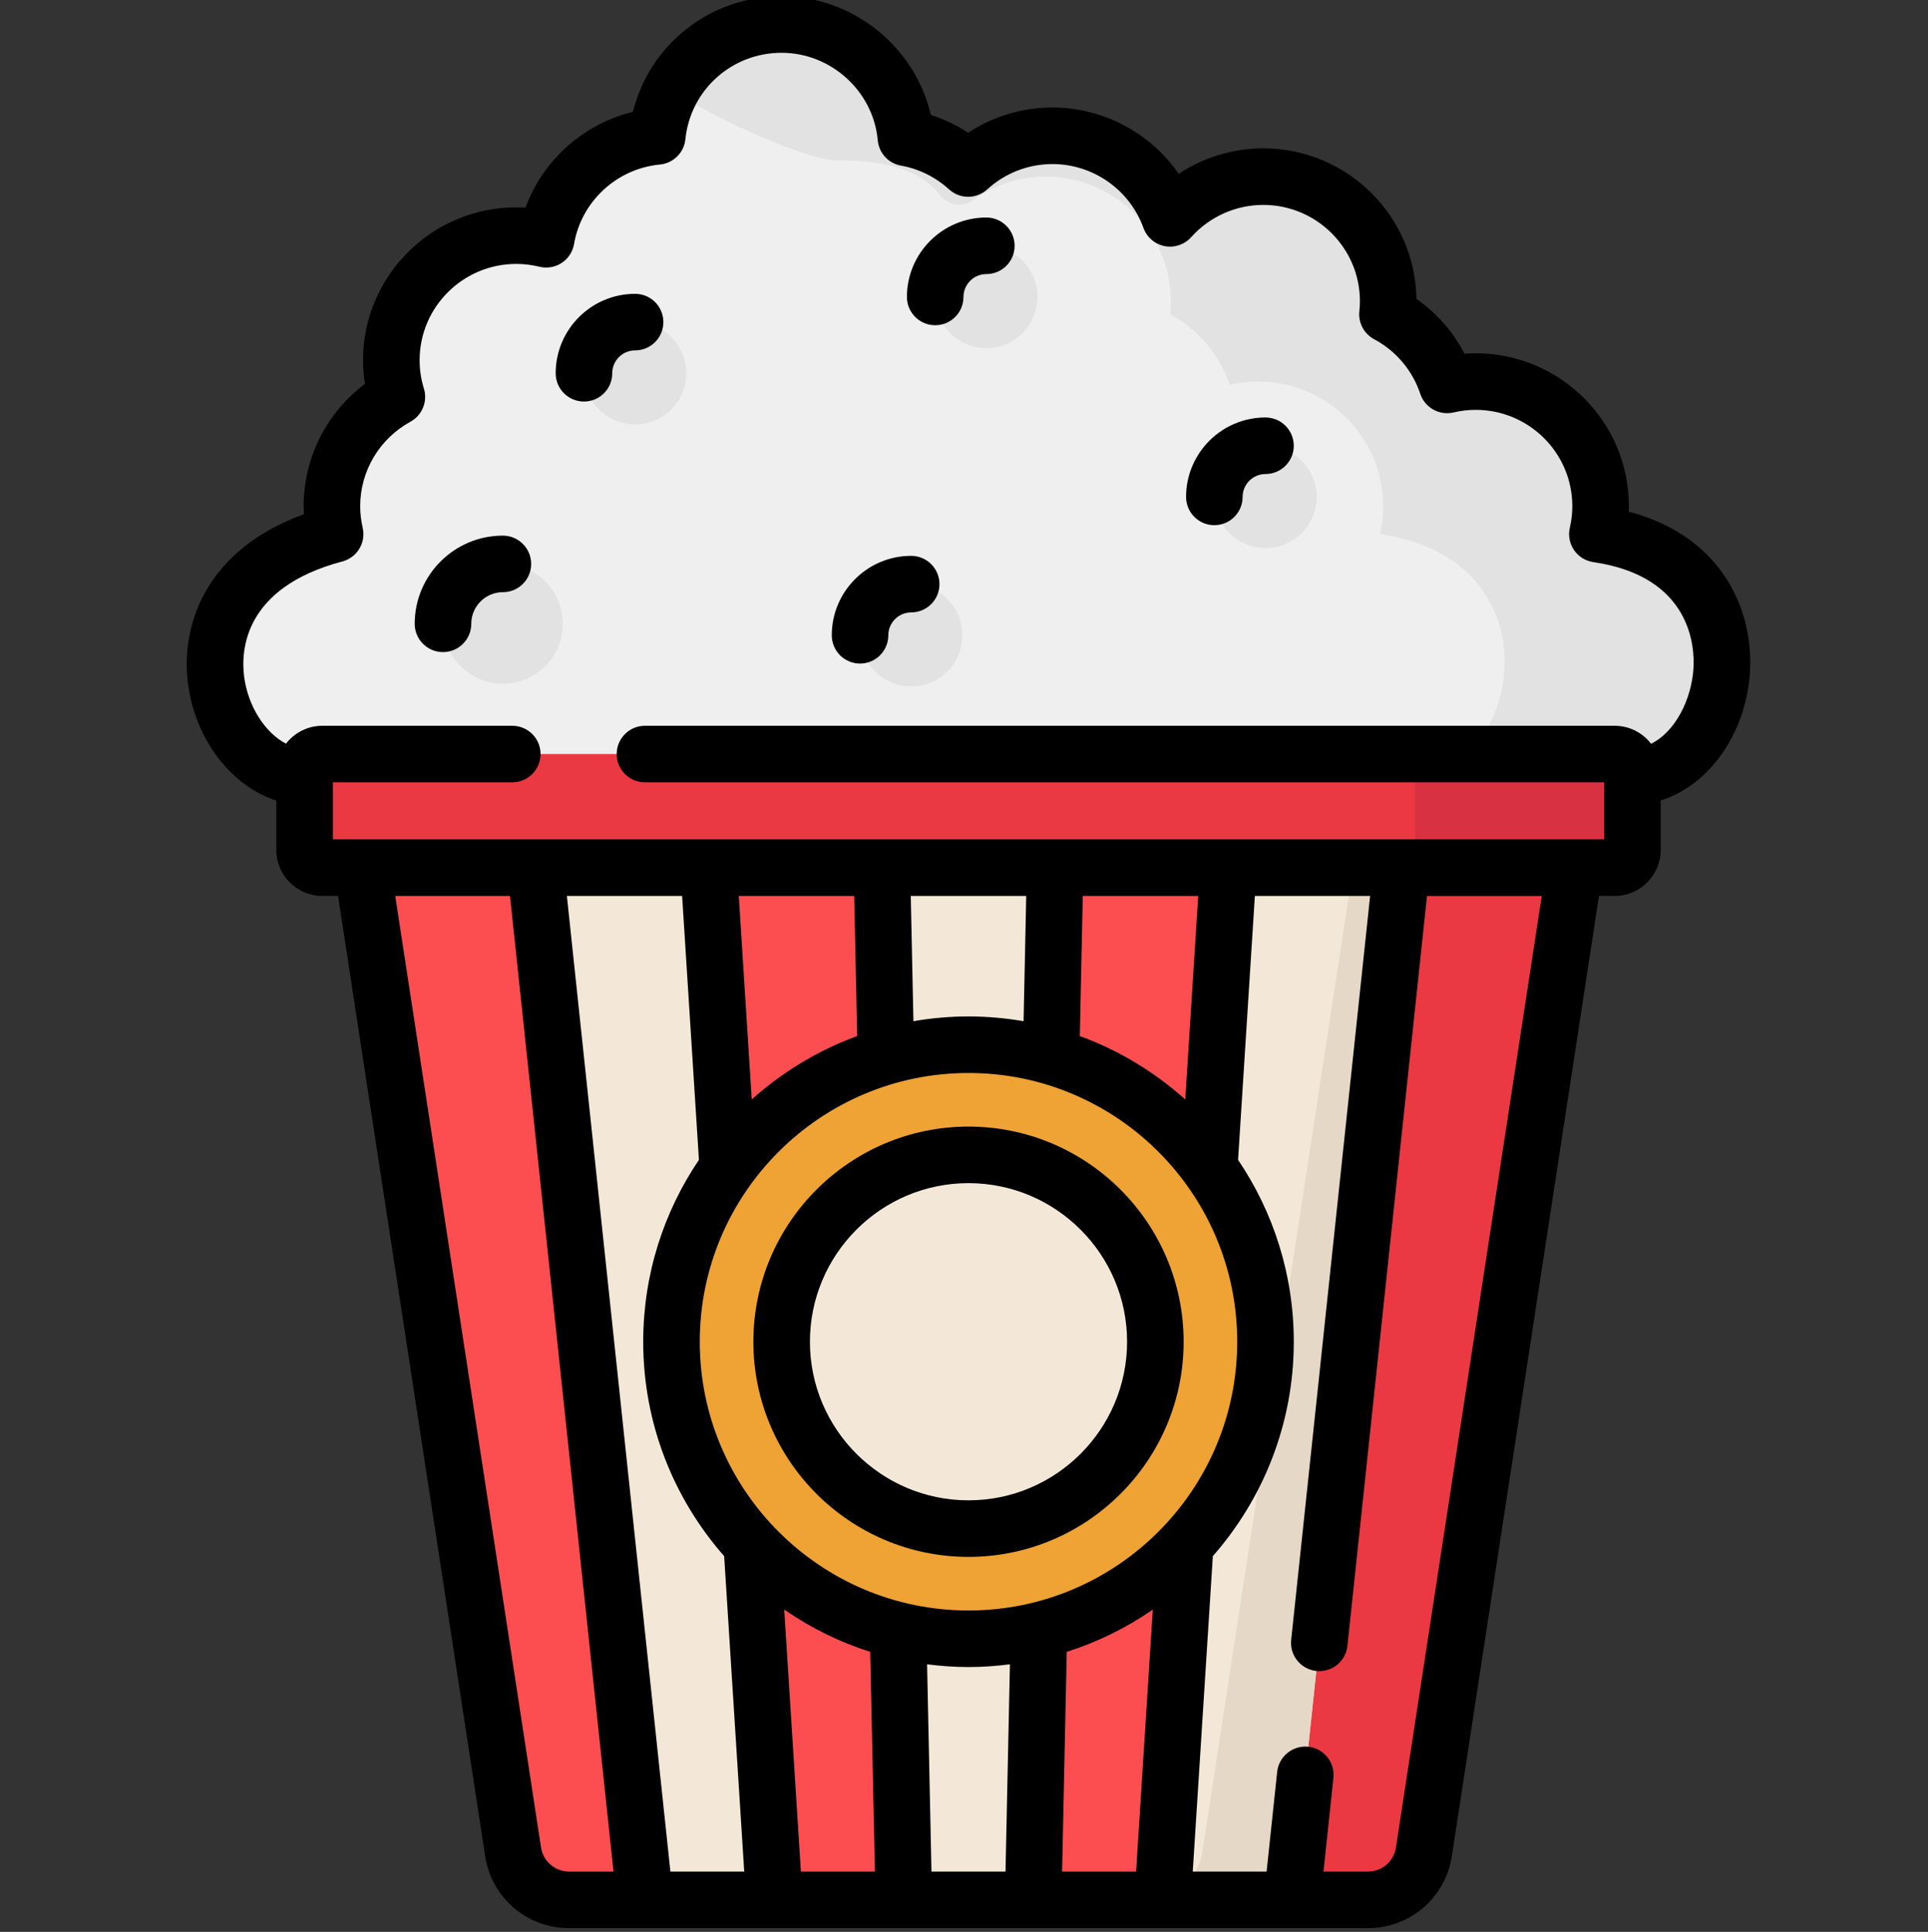 <svg viewBox="-49 1 511 512" xmlns="http://www.w3.org/2000/svg"><rect x="-49" y="1" width="511" height="512" fill="#333333" stroke="none"/><path d="m374.375 142.551c.551-2.387.852-4.867.852-7.418 0-18.203-14.852-33.012-33.109-33.012-2.605 0-5.141.312-7.574.883-2.688-8.059-8.402-14.746-15.801-18.711.117-1.141.184-2.301.184-3.473 0-18.203-14.855-33.012-33.113-33.012-9.809 0-18.629 4.281-24.699 11.059-4.59-12.742-16.828-21.883-31.168-21.883-8.605 0-16.449 3.293-22.344 8.676-4.527-4.133-10.207-7.023-16.492-8.148-1.523-16.805-15.727-30.016-32.969-30.016-17.117 0-31.242 13.016-32.941 29.645-14.902 1.426-26.949 12.742-29.445 27.273-2.539-.625-5.191-.965-7.926-.965-18.258 0-33.109 14.809-33.109 33.012 0 3.383.512 6.648 1.469 9.723-10.254 5.617-17.219 16.488-17.219 28.949 0 2.551.305 5.031.855 7.418-49.621 13.141-32.293 64.312-8.066 64.312h351.609c27.309 0 39.723-57.203-8.992-64.312zm0 0" fill="#efefef"/><path d="m374.375 142.551c.551-2.387.852-4.867.852-7.418 0-18.203-14.852-33.012-33.109-33.012-2.605 0-5.141.312-7.574.883-2.688-8.059-8.402-14.746-15.801-18.711.117-1.141.184-2.301.184-3.473 0-18.203-14.855-33.012-33.113-33.012-9.809 0-18.629 4.277-24.699 11.059-4.59-12.742-16.828-21.883-31.168-21.883-8.605 0-16.449 3.289-22.344 8.676-4.527-4.133-10.207-7.027-16.492-8.148-1.523-16.805-15.727-30.016-32.969-30.016-12.34 0-23.125 6.766-28.816 16.773 2.262 3.977 34.453 19.203 43.059 19.203 11.672 0 21.906 1.758 27.785 9.281 2.082 2.66 5.844 3.352 8.574 1.367 5.461-3.965 12.184-6.312 19.445-6.312 18.258 0 33.109 14.812 33.109 33.016 0 1.172-.062 2.328-.184 3.473 7.398 3.961 13.117 10.652 15.805 18.707 2.434-.57 4.965-.879 7.57-.879 18.258 0 33.109 14.809 33.109 33.012 0 2.551-.301 5.031-.852 7.418 48.715 7.105 36.301 64.309 8.992 64.309h57.629c27.309 0 39.723-57.203-8.992-64.312zm0 0" fill="#e2e2e2"/><path d="m313.531 504.504h-211.676c-7.43 0-13.746-5.422-14.871-12.766l-43.367-283.062h328.152l-43.367 283.062c-1.125 7.344-7.441 12.766-14.871 12.766zm0 0" fill="#fc4e51"/><path d="m313.059 208.676-43.367 283.062c-1.125 7.344-7.441 12.766-14.871 12.766h58.711c7.43 0 13.746-5.422 14.871-12.766l43.367-283.062zm0 0" fill="#ea3942"/><path d="m224.844 504.504h-34.301l-5.934-279.543h46.168zm0 0" fill="#f3e8d7"/><path d="m156.242 504.504h-34.301l-29.664-279.543h46.168zm0 0" fill="#f3e8d7"/><path d="m293.441 504.504h-34.297l17.797-279.543h46.168zm0 0" fill="#f3e8d7"/><path d="m310.562 224.961-40.871 266.777c-.895 5.848-5.086 10.465-10.508 12.109l-.039.656h34.297l29.668-279.547h-12.547zm0 0" fill="#e5d8c6"/><path d="m286.41 356.59c0 43.477-35.242 78.719-78.719 78.719-43.473 0-78.715-35.242-78.715-78.719 0-43.473 35.242-78.719 78.715-78.719 43.477 0 78.719 35.246 78.719 78.719zm0 0" fill="#efa335"/><path d="m257.219 356.59c0 27.352-22.176 49.523-49.527 49.523-27.352 0-49.523-22.172-49.523-49.523 0-27.352 22.172-49.523 49.523-49.523 27.352 0 49.527 22.172 49.527 49.523zm0 0" fill="#f3e8d7"/><g fill="#e2e2e2"><path d="m132.887 99.922c0 7.488-6.07 13.559-13.559 13.559-7.484 0-13.555-6.07-13.555-13.559s6.07-13.559 13.555-13.559c7.488 0 13.559 6.07 13.559 13.559zm0 0"/><path d="m206.062 169.363c0 7.488-6.07 13.559-13.559 13.559-7.488 0-13.559-6.07-13.559-13.559s6.07-13.559 13.559-13.559c7.488 0 13.559 6.07 13.559 13.559zm0 0"/><path d="m100.164 166.324c0 8.77-7.109 15.875-15.879 15.875-8.766 0-15.875-7.105-15.875-15.875s7.109-15.875 15.875-15.875c8.77 0 15.879 7.105 15.879 15.875zm0 0"/><path d="m225.98 79.703c0 7.488-6.07 13.559-13.555 13.559-7.488 0-13.559-6.07-13.559-13.559s6.07-13.559 13.559-13.559c7.484 0 13.555 6.07 13.555 13.559zm0 0"/><path d="m299.969 132.688c0 7.488-6.07 13.559-13.559 13.559-7.488 0-13.559-6.07-13.559-13.559s6.07-13.555 13.559-13.555c7.488 0 13.559 6.066 13.559 13.555zm0 0"/></g><path d="m378.949 230.957h-342.512c-2.602 0-4.707-2.109-4.707-4.711v-20.699c0-2.602 2.105-4.707 4.707-4.707h342.512c2.598 0 4.707 2.105 4.707 4.707v20.699c0 2.602-2.109 4.711-4.707 4.711zm0 0" fill="#ea3942"/><path d="m383.656 205.547c0-2.602-2.109-4.711-4.707-4.711h-52.922v30.121h52.922c2.598 0 4.707-2.109 4.707-4.711zm0 0" fill="#d83242"/><path d="m382.695 136.602c.02-.488.027-.977.027-1.469 0-22.336-18.219-40.504-40.605-40.504-.984 0-1.973.035-2.961.105-3.004-5.789-7.363-10.754-12.738-14.508-.324-22.062-18.414-39.914-40.605-39.914-8.027 0-15.816 2.395-22.41 6.754-7.465-10.801-19.922-17.578-33.457-17.578-8.008 0-15.75 2.348-22.348 6.699-3.066-2.023-6.395-3.617-9.891-4.742-4.184-18.012-20.613-31.445-39.566-31.445-18.938 0-34.969 12.824-39.398 30.648-13.121 3.203-23.824 12.785-28.469 25.379-.812-.047-1.629-.074-2.445-.074-22.387 0-40.605 18.172-40.605 40.508 0 2.113.164 4.215.492 6.289-10.137 7.598-16.238 19.551-16.238 32.387 0 .715.02 1.438.059 2.152-25.57 9.262-32.777 28.859-30.699 44.941 1.934 14.926 11.602 27.176 23.398 30.93v13.086c0 6.73 5.477 12.203 12.203 12.203h4.16l38.98 254.422c1.695 11.086 11.066 19.129 22.277 19.129h211.676c11.211 0 20.582-8.043 22.277-19.129l38.98-254.422h4.16c6.727 0 12.203-5.477 12.203-12.203v-13.098c12.727-3.996 22.574-17.543 23.645-33.953 1.043-16.062-6.961-35.938-32.102-42.594zm-280.84 360.41c-3.754 0-6.895-2.695-7.465-6.41l-38.629-252.152h30.41l27.441 258.562zm26.828 0-27.438-258.562h30.547l4.453 69.941c-9.316 13.77-14.766 30.359-14.766 48.199 0 21.75 8.113 41.633 21.453 56.816l5.32 83.605zm34.594 0-4.422-69.43c6.938 4.789 14.602 8.59 22.797 11.191l1.234 58.238zm54.227 0h-19.625l-1.164-54.934c3.598.461 7.258.727 10.977.727 3.723 0 7.383-.266 10.98-.727zm34.605 0h-19.609l1.234-58.238c8.195-2.602 15.859-6.402 22.797-11.191zm-44.418-69.199c-39.27 0-71.223-31.949-71.223-71.223 0-39.273 31.953-71.223 71.223-71.223 39.273 0 71.223 31.949 71.223 71.223 0 39.273-31.949 71.223-71.223 71.223zm-60.879-189.363h30.586l.789 37.129c-10.391 3.801-19.848 9.551-27.941 16.797zm45.582 0h30.598l-.703 33.188c-4.75-.812-9.621-1.262-14.598-1.262-4.977 0-9.848.449-14.594 1.262zm44.805 37.133.785-37.133h30.59l-3.434 53.926c-8.094-7.246-17.551-12.996-27.941-16.793zm83.793 215.02c-.566 3.715-3.707 6.41-7.461 6.41h-11.758l2.637-24.844c.438-4.113-2.547-7.805-6.66-8.242-4.102-.43-7.809 2.547-8.246 6.664l-2.805 26.422h-19.57l5.324-83.605c13.336-15.184 21.453-35.066 21.453-56.816 0-17.84-5.449-34.43-14.766-48.199l4.453-69.941h30.547l-20.922 197.145c-.438 4.117 2.547 7.809 6.664 8.242.266.027.531.043.797.043 3.785 0 7.035-2.855 7.445-6.703l21.09-198.727h30.41zm78.844-312.379c-.527 8.09-4.785 16.738-11.23 19.891-2.234-2.895-5.727-4.77-9.656-4.77h-257.008c-4.137 0-7.492 3.355-7.492 7.492 0 4.141 3.355 7.496 7.492 7.496h254.223v15.129h-336.941v-15.129h47.551c4.141 0 7.496-3.355 7.496-7.496 0-4.137-3.355-7.492-7.496-7.492h-50.336c-3.914 0-7.398 1.859-9.633 4.738-5.445-2.785-10.07-9.797-11.102-17.773-.887-6.863-.129-23.582 26.039-30.512 3.91-1.035 6.297-4.988 5.383-8.93-.438-1.898-.66-3.828-.66-5.73 0-9.301 5.105-17.875 13.324-22.379 3.125-1.711 4.609-5.387 3.559-8.789-.754-2.426-1.133-4.949-1.133-7.508 0-14.07 11.492-25.516 25.613-25.516 2.059 0 4.125.25 6.141.746 2.02.496 4.152.133 5.895-1.008 1.742-1.141 2.93-2.953 3.281-5.004 1.941-11.312 11.305-19.98 22.77-21.078 3.559-.34 6.383-3.145 6.742-6.699 1.332-13.062 12.289-22.914 25.484-22.914 13.121 0 24.324 10.191 25.504 23.199.305 3.363 2.82 6.109 6.145 6.703 4.762.852 9.176 3.031 12.758 6.305 2.863 2.613 7.246 2.613 10.109 0 4.738-4.328 10.879-6.715 17.289-6.715 10.777 0 20.469 6.805 24.117 16.93.895 2.48 3.031 4.309 5.621 4.816 2.594.5 5.258-.395 7.016-2.359 4.871-5.441 11.84-8.562 19.117-8.562 14.125 0 25.617 11.445 25.617 25.516 0 .883-.051 1.785-.145 2.688-.32 3.031 1.227 5.953 3.914 7.391 5.812 3.113 10.156 8.254 12.23 14.473 1.227 3.676 5.047 5.805 8.82 4.93 1.938-.453 3.91-.684 5.863-.684 14.125 0 25.613 11.445 25.613 25.516 0 1.91-.219 3.836-.656 5.727-.477 2.043-.07 4.188 1.109 5.918 1.184 1.73 3.035 2.887 5.109 3.188 26.086 3.809 26.914 22.594 26.543 28.258zm0 0"/><path d="m207.691 299.57c-31.438 0-57.016 25.578-57.016 57.02s25.578 57.02 57.016 57.02c31.441 0 57.02-25.578 57.02-57.02s-25.578-57.02-57.02-57.02zm0 99.051c-23.172 0-42.027-18.855-42.027-42.031 0-23.176 18.852-42.031 42.027-42.031 23.176 0 42.031 18.855 42.031 42.031 0 23.176-18.855 42.031-42.031 42.031zm0 0"/><path d="m119.332 78.871c-11.609 0-21.055 9.441-21.055 21.051 0 4.141 3.355 7.496 7.496 7.496 4.141 0 7.496-3.355 7.496-7.496 0-3.344 2.719-6.062 6.062-6.062 4.141 0 7.492-3.355 7.492-7.496s-3.355-7.492-7.492-7.492zm0 0"/><path d="m192.504 148.312c-11.609 0-21.051 9.445-21.051 21.051 0 4.141 3.355 7.496 7.492 7.496 4.141 0 7.496-3.355 7.496-7.496 0-3.34 2.723-6.062 6.062-6.062 4.141 0 7.496-3.352 7.496-7.492s-3.355-7.496-7.496-7.496zm0 0"/><path d="m84.285 142.953c-12.887 0-23.371 10.484-23.371 23.371 0 4.141 3.355 7.496 7.496 7.496s7.496-3.355 7.496-7.496c0-4.621 3.762-8.383 8.379-8.383 4.141 0 7.496-3.352 7.496-7.492s-3.355-7.496-7.496-7.496zm0 0"/><path d="m212.426 58.648c-11.609 0-21.055 9.445-21.055 21.051 0 4.141 3.355 7.496 7.496 7.496 4.141 0 7.496-3.355 7.496-7.496 0-3.34 2.719-6.059 6.062-6.059 4.137 0 7.492-3.355 7.492-7.496s-3.355-7.496-7.492-7.496zm0 0"/><path d="m286.41 111.637c-11.609 0-21.051 9.445-21.051 21.051 0 4.141 3.352 7.496 7.492 7.496 4.141 0 7.496-3.355 7.496-7.496 0-3.34 2.719-6.062 6.062-6.062 4.141 0 7.496-3.352 7.496-7.492 0-4.141-3.355-7.496-7.496-7.496zm0 0"/></svg>
